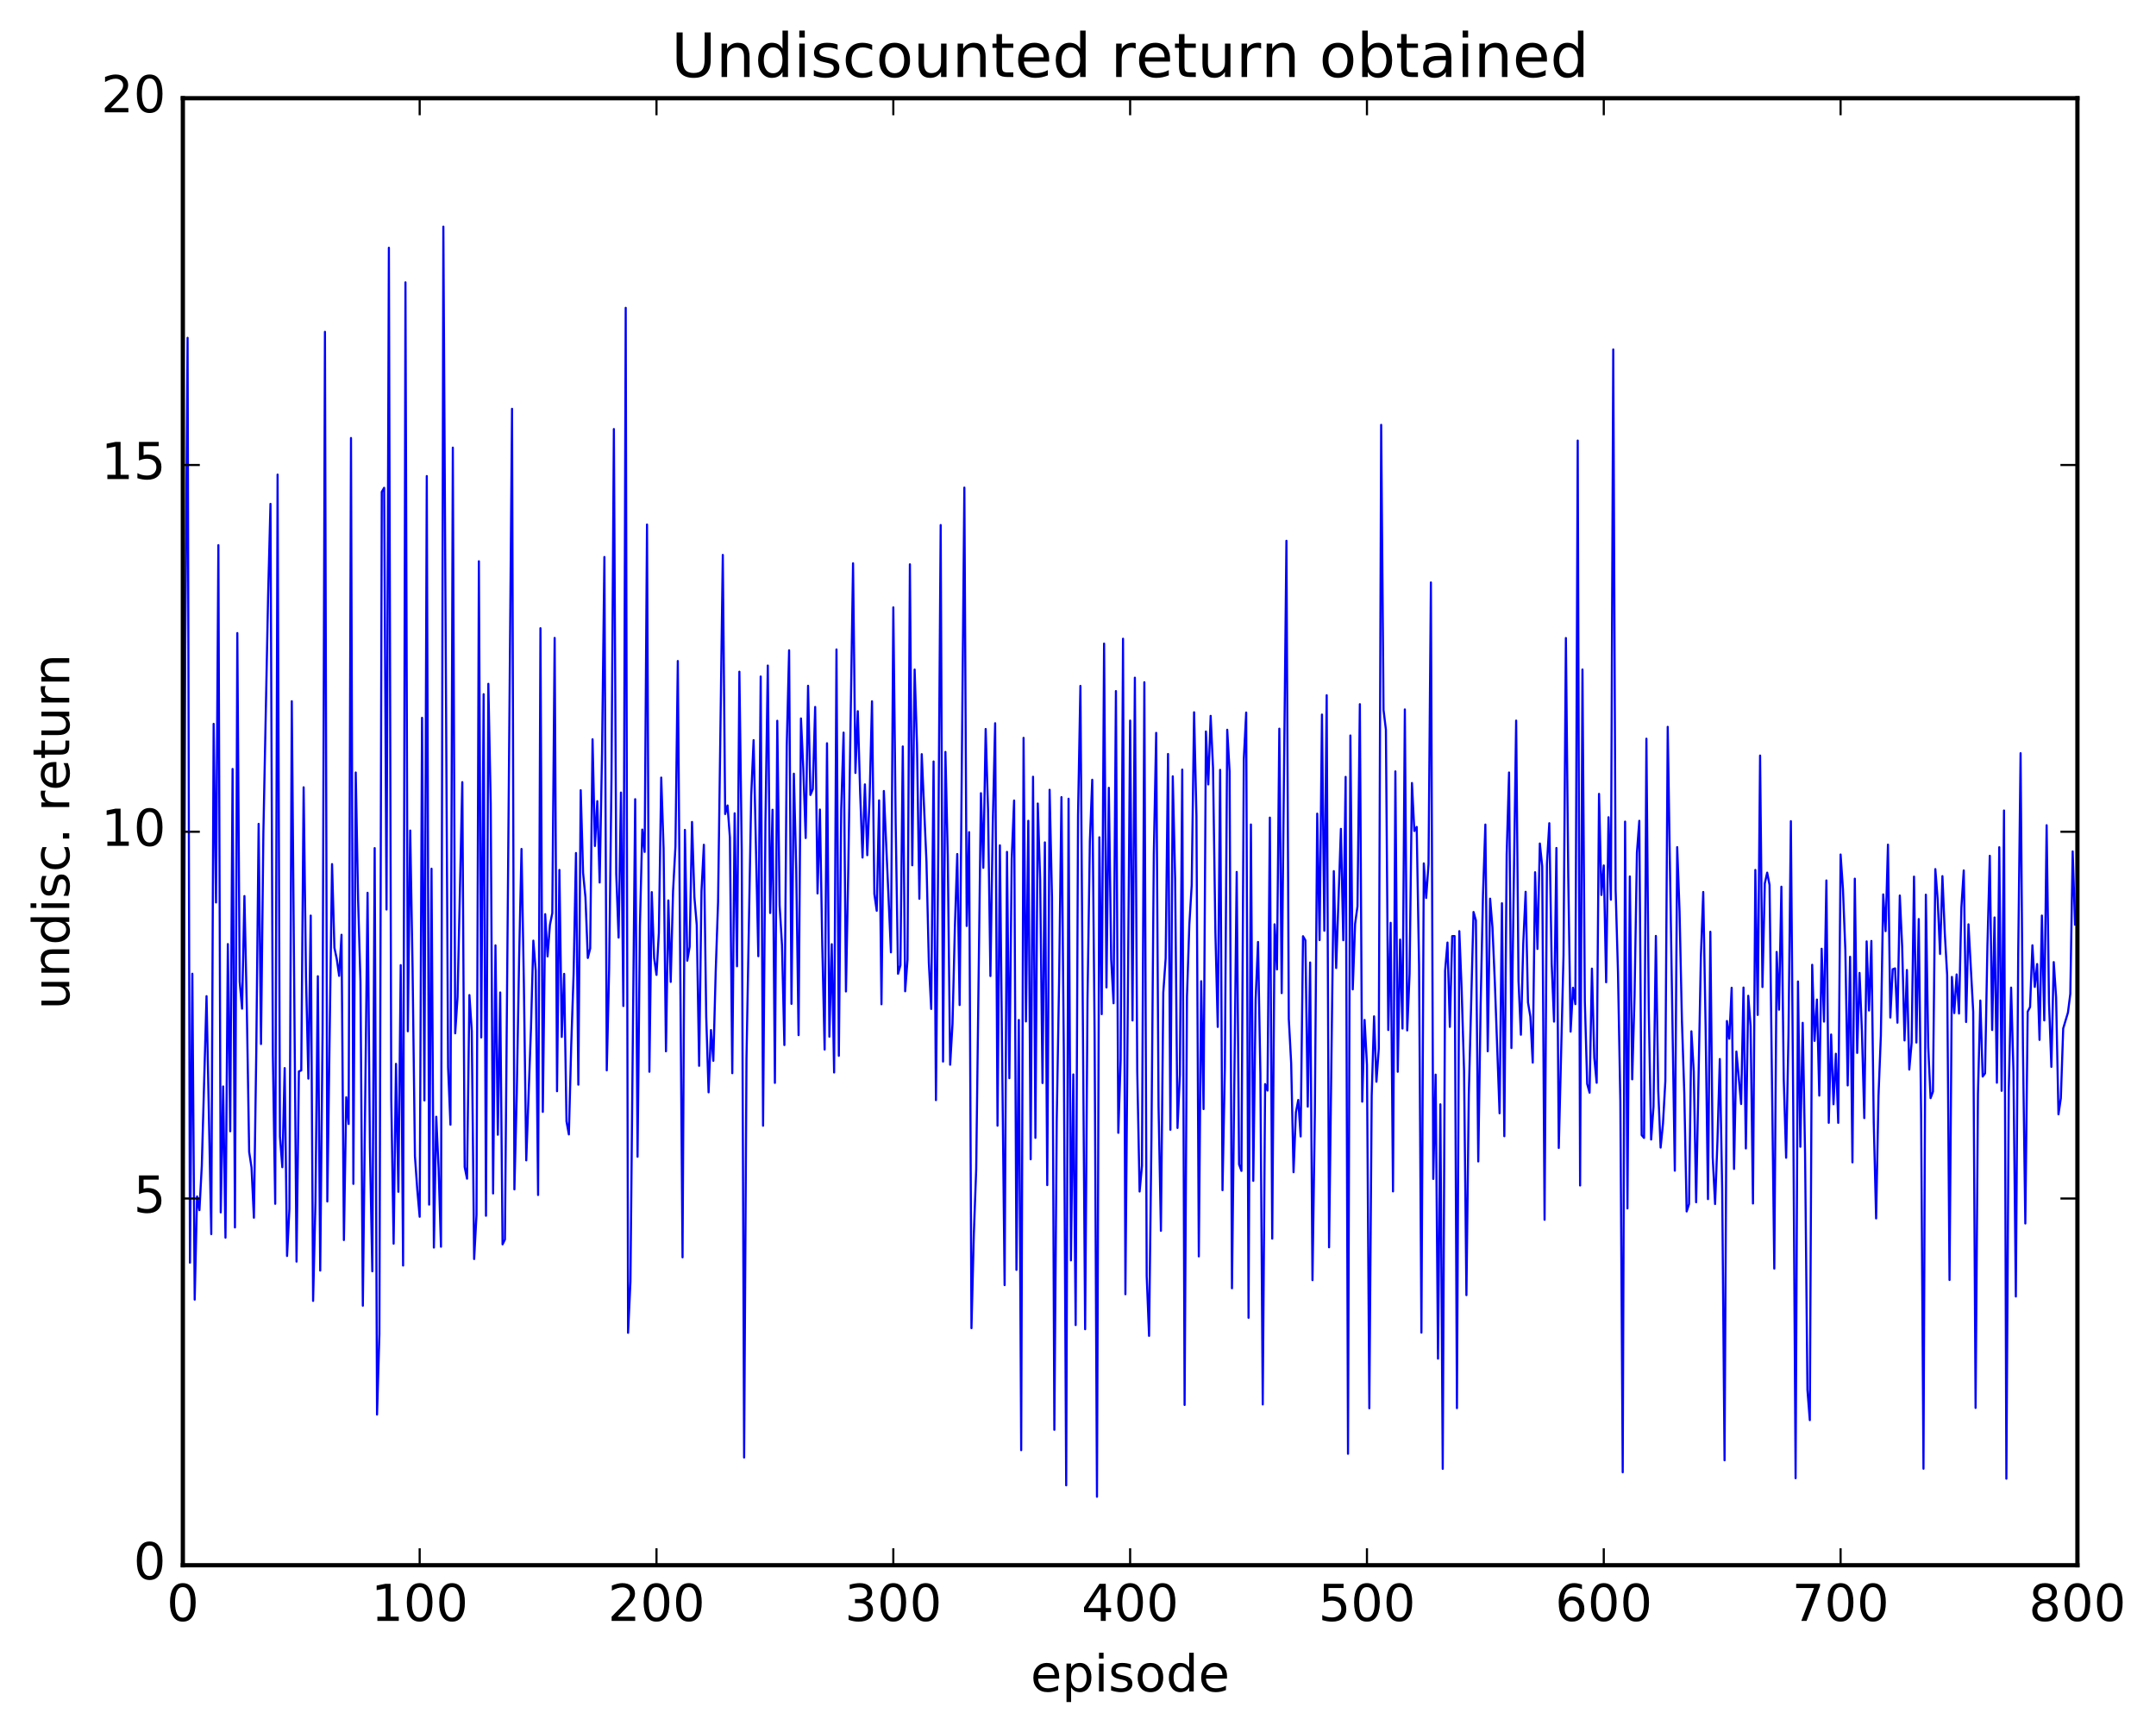 <?xml version="1.0" encoding="utf-8" standalone="no"?>
<!DOCTYPE svg PUBLIC "-//W3C//DTD SVG 1.1//EN"
  "http://www.w3.org/Graphics/SVG/1.1/DTD/svg11.dtd">
<!-- Created with matplotlib (http://matplotlib.org/) -->
<svg height="408pt" version="1.1" viewBox="0 0 508 408" width="508pt" xmlns="http://www.w3.org/2000/svg" xmlns:xlink="http://www.w3.org/1999/xlink">
 <defs>
  <style type="text/css">
*{stroke-linecap:butt;stroke-linejoin:round;stroke-miterlimit:100000;}
  </style>
 </defs>
 <g id="figure_1">
  <g id="patch_1">
   <path d="M 0 408.169 
L 508.136 408.169 
L 508.136 0 
L 0 0 
z
" style="fill:#ffffff;"/>
  </g>
  <g id="axes_1">
   <g id="patch_2">
    <path d="M 43.084 368.742 
L 489.484 368.742 
L 489.484 23.142 
L 43.084 23.142 
z
" style="fill:#ffffff;"/>
   </g>
   <g id="line2d_1">
    <path clip-path="url(#pf9d57b639c)" d="M 43.084 318.929 
L 43.642 153.139 
L 44.2 79.589 
L 44.758 297.459 
L 45.316 229.387 
L 45.874 306.161 
L 46.432 281.861 
L 46.99 285.091 
L 47.548 274.653 
L 48.664 234.681 
L 49.78 290.734 
L 50.338 170.526 
L 50.896 212.603 
L 51.454 128.431 
L 52.012 285.612 
L 52.57 255.945 
L 53.128 291.568 
L 53.686 222.409 
L 54.244 266.507 
L 54.802 181.152 
L 55.36 289.164 
L 55.918 149.139 
L 56.476 231.241 
L 57.034 237.623 
L 57.592 211.093 
L 58.15 237.194 
L 58.708 271.361 
L 59.266 275.042 
L 59.824 286.869 
L 60.382 247.878 
L 60.94 194.088 
L 61.498 245.949 
L 62.056 196.293 
L 63.172 140.338 
L 63.73 118.7 
L 64.288 248.364 
L 64.846 283.592 
L 65.404 111.803 
L 65.962 267.756 
L 66.52 274.971 
L 67.078 251.624 
L 67.636 295.88 
L 68.194 284.771 
L 68.752 165.198 
L 69.868 297.206 
L 70.426 252.404 
L 70.984 252.169 
L 71.542 185.474 
L 72.1 230.221 
L 72.658 254.105 
L 73.216 215.69 
L 73.774 306.468 
L 74.332 283.081 
L 74.89 229.984 
L 75.448 299.32 
L 76.006 243.34 
L 76.564 78.173 
L 77.122 283.048 
L 78.238 203.565 
L 78.796 223.279 
L 79.354 225.959 
L 79.912 229.901 
L 80.47 220.213 
L 81.028 292.131 
L 81.586 258.497 
L 82.144 264.783 
L 82.702 103.184 
L 83.26 278.9 
L 83.818 181.989 
L 84.376 211.993 
L 84.934 231.28 
L 85.492 307.596 
L 86.608 210.323 
L 87.166 270.514 
L 87.724 299.495 
L 88.282 199.798 
L 88.84 333.238 
L 89.398 314.246 
L 89.956 115.872 
L 90.514 114.915 
L 91.072 214.263 
L 91.63 58.369 
L 92.188 258.795 
L 92.746 292.984 
L 93.304 250.623 
L 93.862 280.757 
L 94.42 227.368 
L 94.978 298.139 
L 95.536 66.52 
L 96.094 242.946 
L 96.652 195.655 
L 97.21 228.039 
L 97.768 272.357 
L 98.326 280.34 
L 98.884 286.641 
L 99.442 169.104 
L 100 259.243 
L 100.558 112.153 
L 101.116 283.782 
L 101.674 204.648 
L 102.232 293.905 
L 102.79 263.079 
L 103.348 275.431 
L 103.906 293.705 
L 104.464 53.392 
L 105.58 251.408 
L 106.138 264.95 
L 106.696 105.451 
L 107.254 243.433 
L 107.812 234.841 
L 108.928 184.259 
L 109.486 274.924 
L 110.044 277.675 
L 110.602 234.422 
L 111.16 242.891 
L 111.718 296.597 
L 112.276 286.149 
L 112.834 132.224 
L 113.392 244.407 
L 113.95 163.54 
L 114.508 286.407 
L 115.066 161.093 
L 115.624 189.41 
L 116.182 281.152 
L 116.74 222.705 
L 117.298 267.32 
L 117.856 233.806 
L 118.414 293.146 
L 118.972 292.005 
L 120.646 96.311 
L 121.204 280.196 
L 121.762 257.65 
L 122.32 225.504 
L 122.878 199.995 
L 123.436 231.746 
L 123.994 273.353 
L 125.11 242.232 
L 125.668 221.595 
L 126.226 228.664 
L 126.784 281.518 
L 127.342 147.991 
L 127.9 261.93 
L 128.458 215.36 
L 129.016 225.313 
L 129.574 217.905 
L 130.132 215.115 
L 130.69 150.285 
L 131.248 257.07 
L 131.806 204.939 
L 132.364 244.284 
L 132.922 229.418 
L 133.48 264.179 
L 134.038 267.247 
L 134.596 246.134 
L 135.154 229.488 
L 135.712 200.954 
L 136.27 255.529 
L 136.828 186.163 
L 137.386 205.608 
L 137.944 211.398 
L 138.502 225.678 
L 139.06 223.43 
L 139.618 174.164 
L 140.176 199.294 
L 140.734 188.734 
L 141.292 207.902 
L 141.85 177.515 
L 142.408 131.219 
L 142.966 252.153 
L 143.524 228.358 
L 144.082 183.166 
L 144.64 101.075 
L 145.198 205.767 
L 145.756 220.881 
L 146.314 186.712 
L 146.872 236.991 
L 147.43 72.522 
L 147.988 313.982 
L 148.546 301.925 
L 149.662 188.272 
L 150.22 272.503 
L 150.778 218.08 
L 151.336 195.429 
L 151.894 200.693 
L 152.452 123.57 
L 153.01 252.482 
L 153.568 210.165 
L 154.126 225.686 
L 154.684 229.662 
L 155.242 219.773 
L 155.8 183.185 
L 156.358 199.938 
L 156.916 247.666 
L 157.474 212.124 
L 158.032 231.314 
L 158.59 209.896 
L 159.148 199.403 
L 159.706 155.721 
L 160.822 296.203 
L 161.38 195.506 
L 161.938 226.319 
L 162.496 223.034 
L 163.054 193.635 
L 163.612 211.298 
L 164.17 217.901 
L 164.728 251.086 
L 165.286 209.929 
L 165.844 199.014 
L 166.402 239.496 
L 166.96 257.329 
L 167.518 242.661 
L 168.076 249.903 
L 168.634 228.931 
L 169.192 212.508 
L 170.308 130.728 
L 170.866 191.768 
L 171.424 189.747 
L 171.982 197.339 
L 172.54 252.822 
L 173.098 191.6 
L 173.656 227.63 
L 174.214 158.24 
L 174.772 200.455 
L 175.33 343.36 
L 175.888 249.389 
L 177.004 187.393 
L 177.562 174.361 
L 178.678 225.263 
L 179.236 159.375 
L 179.794 265.197 
L 180.352 193.81 
L 180.91 156.792 
L 181.468 215.081 
L 182.026 190.763 
L 182.584 255.104 
L 183.142 169.801 
L 183.7 213.33 
L 184.258 222.716 
L 184.816 246.19 
L 185.374 175.766 
L 185.932 153.191 
L 186.49 236.488 
L 187.048 182.268 
L 187.606 204.583 
L 188.164 243.854 
L 188.722 169.259 
L 189.28 181.136 
L 189.838 197.421 
L 190.396 161.557 
L 190.954 187.274 
L 191.512 185.901 
L 192.07 166.545 
L 192.628 210.472 
L 193.186 190.71 
L 193.744 222.618 
L 194.302 247.248 
L 194.86 175.098 
L 195.418 244.216 
L 195.976 222.439 
L 196.534 252.658 
L 197.092 152.995 
L 197.65 248.727 
L 198.208 190.658 
L 198.766 172.588 
L 199.324 233.567 
L 199.882 204.443 
L 200.998 132.704 
L 201.556 182.09 
L 202.114 167.545 
L 202.672 186.809 
L 203.23 202.022 
L 203.788 184.79 
L 204.346 201.469 
L 204.904 187.837 
L 205.462 165.214 
L 206.02 210.607 
L 206.578 214.564 
L 207.136 188.555 
L 207.694 236.582 
L 208.252 186.345 
L 209.926 224.35 
L 210.484 143.089 
L 211.042 194.038 
L 211.6 229.399 
L 212.158 227.403 
L 212.716 175.851 
L 213.274 233.523 
L 213.832 226.087 
L 214.39 132.945 
L 214.948 203.844 
L 215.506 157.735 
L 216.064 175.397 
L 216.622 211.735 
L 217.18 177.666 
L 218.296 203.013 
L 218.854 226.681 
L 219.412 237.686 
L 219.97 179.387 
L 220.528 259.17 
L 221.086 199.275 
L 221.644 123.688 
L 222.202 250.086 
L 222.76 177.142 
L 223.318 201.768 
L 223.876 250.828 
L 224.434 241.141 
L 224.992 218.461 
L 225.55 201.194 
L 226.108 236.767 
L 227.224 114.867 
L 227.782 218.14 
L 228.34 196.04 
L 228.898 312.895 
L 229.456 290.785 
L 230.014 275.434 
L 231.13 186.862 
L 231.688 204.44 
L 232.246 171.738 
L 232.804 190.749 
L 233.362 229.93 
L 233.92 193.974 
L 234.478 170.381 
L 235.036 265.188 
L 235.594 199.147 
L 236.71 302.747 
L 237.268 200.688 
L 237.826 253.998 
L 238.384 202.29 
L 238.942 188.588 
L 239.5 299.156 
L 240.058 240.288 
L 240.616 341.63 
L 241.174 173.828 
L 241.732 240.634 
L 242.29 193.363 
L 242.848 273.104 
L 243.406 182.985 
L 243.964 268.052 
L 244.522 189.294 
L 245.08 207.232 
L 245.638 255.14 
L 246.196 198.451 
L 246.754 279.185 
L 247.312 186.06 
L 247.87 211.391 
L 248.428 336.828 
L 248.986 264.18 
L 249.544 231.173 
L 250.102 187.789 
L 250.66 247.907 
L 251.218 349.916 
L 251.776 188.161 
L 252.334 296.916 
L 252.892 253.117 
L 253.45 312.159 
L 254.008 192.052 
L 254.566 161.585 
L 255.682 313.138 
L 256.24 235.367 
L 256.798 198.133 
L 257.356 183.695 
L 257.914 243.654 
L 258.472 352.607 
L 259.03 197.251 
L 259.588 238.914 
L 260.146 151.615 
L 260.704 232.623 
L 261.262 185.589 
L 261.82 226.003 
L 262.378 236.349 
L 262.936 162.804 
L 263.494 266.87 
L 264.052 249.598 
L 264.61 150.472 
L 265.168 304.895 
L 266.284 169.754 
L 266.842 240.397 
L 267.4 159.652 
L 267.958 252.267 
L 268.516 280.7 
L 269.074 274.622 
L 269.632 160.723 
L 270.19 300.629 
L 270.748 314.702 
L 271.306 268.079 
L 271.864 201.193 
L 272.422 172.652 
L 272.98 260.54 
L 273.538 289.953 
L 274.096 233.844 
L 274.654 225.785 
L 275.212 177.623 
L 275.77 266.145 
L 276.328 182.891 
L 276.886 206.987 
L 277.444 265.727 
L 278.002 253.243 
L 278.56 181.301 
L 279.118 330.972 
L 279.676 234.808 
L 280.234 217.812 
L 280.792 208.505 
L 281.35 167.801 
L 281.908 192.296 
L 282.466 295.977 
L 283.024 231.155 
L 283.582 261.28 
L 284.14 172.329 
L 284.698 184.788 
L 285.256 168.643 
L 285.814 180.874 
L 286.372 219.667 
L 286.93 241.92 
L 287.488 181.366 
L 288.046 280.384 
L 288.604 251.496 
L 289.162 171.917 
L 289.72 181.767 
L 290.278 303.488 
L 291.394 205.416 
L 291.952 274.308 
L 292.51 275.84 
L 293.068 178.866 
L 293.626 167.865 
L 294.184 310.443 
L 294.742 194.235 
L 295.3 278.187 
L 295.858 235.375 
L 296.416 221.907 
L 296.974 253.011 
L 297.532 330.856 
L 298.09 255.395 
L 298.648 256.917 
L 299.206 192.614 
L 299.764 291.796 
L 300.322 217.75 
L 300.88 228.382 
L 301.438 171.66 
L 301.996 233.955 
L 303.112 127.4 
L 303.67 240.007 
L 304.228 250.478 
L 304.786 276.155 
L 305.344 262.033 
L 305.902 259.121 
L 306.46 267.722 
L 307.018 220.555 
L 307.576 221.514 
L 308.134 260.699 
L 308.692 226.743 
L 309.25 301.573 
L 309.808 262.353 
L 310.366 191.679 
L 310.924 221.468 
L 311.482 168.339 
L 312.04 219.261 
L 312.598 163.782 
L 313.156 293.84 
L 314.272 205.223 
L 314.83 228.041 
L 315.946 195.264 
L 316.504 221.497 
L 317.062 183.018 
L 317.62 342.48 
L 318.178 173.268 
L 318.736 233.077 
L 319.294 217.615 
L 319.852 213.525 
L 320.41 165.894 
L 320.968 259.531 
L 321.526 240.28 
L 322.084 250.862 
L 322.642 331.753 
L 323.2 258.148 
L 323.758 239.432 
L 324.316 254.831 
L 324.874 246.966 
L 325.432 100.085 
L 325.99 167.254 
L 326.548 171.883 
L 327.106 242.645 
L 327.664 217.399 
L 328.222 280.673 
L 328.78 181.725 
L 329.338 252.489 
L 329.896 221.347 
L 330.454 242.303 
L 331.012 167.127 
L 331.57 242.747 
L 332.128 229.381 
L 332.686 184.463 
L 333.244 195.766 
L 333.802 194.803 
L 334.36 227.306 
L 334.918 313.939 
L 335.476 203.402 
L 336.034 211.542 
L 336.592 203.563 
L 337.15 137.217 
L 337.708 277.727 
L 338.266 253.162 
L 338.824 320.072 
L 339.382 260.161 
L 339.94 346.027 
L 340.498 228.699 
L 341.056 222.046 
L 341.614 241.912 
L 342.172 220.529 
L 342.73 220.522 
L 343.288 331.725 
L 343.846 219.362 
L 344.404 233.339 
L 344.962 252.241 
L 345.52 305.105 
L 346.078 257.965 
L 347.194 214.848 
L 347.752 216.82 
L 348.31 273.615 
L 348.868 236.796 
L 349.426 210.7 
L 349.984 194.252 
L 350.542 247.653 
L 351.1 211.707 
L 351.658 218.523 
L 352.216 231.414 
L 353.332 262.265 
L 353.89 212.791 
L 354.448 267.668 
L 355.006 201.252 
L 355.564 181.984 
L 356.122 246.894 
L 357.238 169.76 
L 357.796 231.088 
L 358.354 243.763 
L 358.912 222.327 
L 359.47 210.087 
L 360.028 236.153 
L 360.586 239.505 
L 361.144 250.319 
L 361.702 205.486 
L 362.26 223.551 
L 362.818 198.716 
L 363.376 204.062 
L 363.934 287.353 
L 364.492 203.573 
L 365.05 193.931 
L 365.608 226.987 
L 366.166 240.673 
L 366.724 199.768 
L 367.282 270.432 
L 368.398 225.137 
L 368.956 150.311 
L 369.514 206.197 
L 370.072 243.03 
L 370.63 232.696 
L 371.188 236.555 
L 371.746 103.786 
L 372.304 279.279 
L 372.862 157.727 
L 373.42 235.864 
L 373.978 255.352 
L 374.536 257.407 
L 375.094 228.19 
L 375.652 249.187 
L 376.21 255.08 
L 376.768 187.023 
L 377.326 210.837 
L 377.884 203.885 
L 378.442 231.4 
L 379 192.527 
L 379.558 211.951 
L 380.116 82.332 
L 380.674 209.584 
L 381.232 229.051 
L 381.79 259.554 
L 382.348 346.843 
L 382.906 193.554 
L 383.464 284.684 
L 384.022 206.477 
L 384.58 254.266 
L 385.138 234.569 
L 385.696 200.919 
L 386.254 193.369 
L 386.812 267.406 
L 387.37 268.074 
L 387.928 174.023 
L 388.486 237.859 
L 389.044 268.454 
L 389.602 260.706 
L 390.16 220.489 
L 390.718 256.959 
L 391.276 270.35 
L 391.834 264.72 
L 392.392 254.684 
L 392.95 171.229 
L 394.624 275.79 
L 395.182 199.569 
L 395.74 214.723 
L 396.298 240.449 
L 396.856 257.598 
L 397.414 285.396 
L 397.972 283.656 
L 398.53 242.956 
L 399.088 252.419 
L 399.646 283.223 
L 400.762 225.461 
L 401.32 210.134 
L 401.878 241.893 
L 402.436 282.489 
L 402.994 219.506 
L 403.552 272.617 
L 404.11 283.643 
L 404.668 268.852 
L 405.226 249.486 
L 405.784 280.072 
L 406.342 344.013 
L 406.9 240.528 
L 407.458 244.699 
L 408.016 232.701 
L 408.574 275.376 
L 409.132 247.718 
L 410.248 260.081 
L 410.806 232.646 
L 411.364 270.549 
L 411.922 234.585 
L 412.48 241.739 
L 413.038 283.521 
L 413.596 204.945 
L 414.154 239.096 
L 414.712 177.992 
L 415.27 232.526 
L 415.828 208.096 
L 416.386 205.575 
L 416.944 208.481 
L 418.06 298.853 
L 418.618 224.263 
L 419.176 237.865 
L 419.734 208.889 
L 420.292 254.302 
L 420.85 272.742 
L 421.408 243.711 
L 421.966 193.456 
L 422.524 261.035 
L 423.082 348.234 
L 423.64 231.218 
L 424.198 270.152 
L 424.756 240.963 
L 425.314 271.83 
L 425.872 327.449 
L 426.43 334.555 
L 426.988 227.288 
L 427.546 245.208 
L 428.104 235.469 
L 428.662 258.106 
L 429.22 223.507 
L 429.778 240.674 
L 430.336 207.417 
L 430.894 264.514 
L 431.452 243.71 
L 432.01 260.145 
L 432.568 248.247 
L 433.126 264.518 
L 433.684 201.304 
L 434.242 209.495 
L 434.8 223.739 
L 435.358 255.704 
L 435.916 225.403 
L 436.474 273.826 
L 437.032 206.999 
L 437.59 248.044 
L 438.148 229.2 
L 438.706 242.94 
L 439.264 263.393 
L 439.822 221.772 
L 440.38 238.051 
L 440.938 221.669 
L 441.496 264.465 
L 442.054 287.032 
L 442.612 258.224 
L 443.17 244.018 
L 443.728 210.713 
L 444.286 219.354 
L 444.844 198.988 
L 445.402 239.713 
L 445.96 228.34 
L 446.518 228.134 
L 447.076 240.926 
L 447.634 210.969 
L 448.192 223.06 
L 448.75 245.103 
L 449.308 228.519 
L 449.866 251.97 
L 450.424 245.651 
L 450.982 206.515 
L 451.54 245.602 
L 452.098 216.511 
L 452.656 262.435 
L 453.214 345.998 
L 453.772 210.776 
L 454.33 246.626 
L 454.888 258.696 
L 455.446 257.166 
L 456.004 204.743 
L 456.562 211.977 
L 457.12 224.729 
L 457.678 206.402 
L 458.236 219.854 
L 458.794 229.724 
L 459.352 301.533 
L 459.91 230.147 
L 460.468 238.665 
L 461.026 229.558 
L 461.584 238.769 
L 462.142 213.814 
L 462.7 205.061 
L 463.258 240.756 
L 463.816 217.753 
L 464.932 238.391 
L 465.49 331.67 
L 466.048 257.719 
L 466.606 235.706 
L 467.164 253.611 
L 467.722 252.858 
L 468.28 222.848 
L 468.838 201.614 
L 469.396 242.65 
L 469.954 216.135 
L 470.512 255.068 
L 471.07 199.592 
L 471.628 256.974 
L 472.186 190.94 
L 472.744 348.351 
L 473.302 257.097 
L 473.86 232.656 
L 474.418 252.567 
L 474.976 305.43 
L 475.534 224.832 
L 476.092 177.44 
L 476.65 246.886 
L 477.208 288.229 
L 477.766 238.328 
L 478.324 237.248 
L 478.882 222.693 
L 479.44 232.499 
L 479.998 227.115 
L 480.556 244.973 
L 481.114 215.691 
L 481.672 240.386 
L 482.23 194.41 
L 482.788 236.082 
L 483.346 251.333 
L 483.904 226.652 
L 484.462 234.912 
L 485.02 262.508 
L 485.578 258.713 
L 486.136 242.286 
L 487.252 238.542 
L 487.81 234.116 
L 488.368 200.581 
L 488.926 217.808 
L 488.926 217.808 
" style="fill:none;stroke:#0000ff;stroke-linecap:square;stroke-width:0.5;"/>
   </g>
   <g id="patch_3">
    <path d="M 43.084 368.742 
L 43.084 23.142 
" style="fill:none;stroke:#000000;stroke-linecap:square;stroke-linejoin:miter;"/>
   </g>
   <g id="patch_4">
    <path d="M 43.084 368.742 
L 489.484 368.742 
" style="fill:none;stroke:#000000;stroke-linecap:square;stroke-linejoin:miter;"/>
   </g>
   <g id="patch_5">
    <path d="M 489.484 368.742 
L 489.484 23.142 
" style="fill:none;stroke:#000000;stroke-linecap:square;stroke-linejoin:miter;"/>
   </g>
   <g id="patch_6">
    <path d="M 43.084 23.142 
L 489.484 23.142 
" style="fill:none;stroke:#000000;stroke-linecap:square;stroke-linejoin:miter;"/>
   </g>
   <g id="matplotlib.axis_1">
    <g id="xtick_1">
     <g id="line2d_2">
      <defs>
       <path d="M 0 0 
L 0 -4 
" id="m4a37354cc7" style="stroke:#000000;stroke-width:0.5;"/>
      </defs>
      <g>
       <use style="stroke:#000000;stroke-width:0.5;" x="43.084" xlink:href="#m4a37354cc7" y="368.742"/>
      </g>
     </g>
     <g id="line2d_3">
      <defs>
       <path d="M 0 0 
L 0 4 
" id="mf13aeed547" style="stroke:#000000;stroke-width:0.5;"/>
      </defs>
      <g>
       <use style="stroke:#000000;stroke-width:0.5;" x="43.084" xlink:href="#mf13aeed547" y="23.142"/>
      </g>
     </g>
     <g id="text_1">
      <!-- 0 -->
      <defs>
       <path d="M 31.781 66.406 
Q 24.172 66.406 20.328 58.906 
Q 16.5 51.422 16.5 36.375 
Q 16.5 21.391 20.328 13.891 
Q 24.172 6.391 31.781 6.391 
Q 39.453 6.391 43.281 13.891 
Q 47.125 21.391 47.125 36.375 
Q 47.125 51.422 43.281 58.906 
Q 39.453 66.406 31.781 66.406 
M 31.781 74.219 
Q 44.047 74.219 50.516 64.516 
Q 56.984 54.828 56.984 36.375 
Q 56.984 17.969 50.516 8.266 
Q 44.047 -1.422 31.781 -1.422 
Q 19.531 -1.422 13.062 8.266 
Q 6.594 17.969 6.594 36.375 
Q 6.594 54.828 13.062 64.516 
Q 19.531 74.219 31.781 74.219 
" id="BitstreamVeraSans-Roman-30"/>
      </defs>
      <g transform="translate(39.266 381.86)scale(0.12 -0.12)">
       <use xlink:href="#BitstreamVeraSans-Roman-30"/>
      </g>
     </g>
    </g>
    <g id="xtick_2">
     <g id="line2d_4">
      <g>
       <use style="stroke:#000000;stroke-width:0.5;" x="98.884" xlink:href="#m4a37354cc7" y="368.742"/>
      </g>
     </g>
     <g id="line2d_5">
      <g>
       <use style="stroke:#000000;stroke-width:0.5;" x="98.884" xlink:href="#mf13aeed547" y="23.142"/>
      </g>
     </g>
     <g id="text_2">
      <!-- 100 -->
      <defs>
       <path d="M 12.406 8.297 
L 28.516 8.297 
L 28.516 63.922 
L 10.984 60.406 
L 10.984 69.391 
L 28.422 72.906 
L 38.281 72.906 
L 38.281 8.297 
L 54.391 8.297 
L 54.391 0 
L 12.406 0 
z
" id="BitstreamVeraSans-Roman-31"/>
      </defs>
      <g transform="translate(87.431 381.86)scale(0.12 -0.12)">
       <use xlink:href="#BitstreamVeraSans-Roman-31"/>
       <use x="63.623" xlink:href="#BitstreamVeraSans-Roman-30"/>
       <use x="127.246" xlink:href="#BitstreamVeraSans-Roman-30"/>
      </g>
     </g>
    </g>
    <g id="xtick_3">
     <g id="line2d_6">
      <g>
       <use style="stroke:#000000;stroke-width:0.5;" x="154.684" xlink:href="#m4a37354cc7" y="368.742"/>
      </g>
     </g>
     <g id="line2d_7">
      <g>
       <use style="stroke:#000000;stroke-width:0.5;" x="154.684" xlink:href="#mf13aeed547" y="23.142"/>
      </g>
     </g>
     <g id="text_3">
      <!-- 200 -->
      <defs>
       <path d="M 19.188 8.297 
L 53.609 8.297 
L 53.609 0 
L 7.328 0 
L 7.328 8.297 
Q 12.938 14.109 22.625 23.891 
Q 32.328 33.688 34.812 36.531 
Q 39.547 41.844 41.422 45.531 
Q 43.312 49.219 43.312 52.781 
Q 43.312 58.594 39.234 62.25 
Q 35.156 65.922 28.609 65.922 
Q 23.969 65.922 18.812 64.312 
Q 13.672 62.703 7.812 59.422 
L 7.812 69.391 
Q 13.766 71.781 18.938 73 
Q 24.125 74.219 28.422 74.219 
Q 39.75 74.219 46.484 68.547 
Q 53.219 62.891 53.219 53.422 
Q 53.219 48.922 51.531 44.891 
Q 49.859 40.875 45.406 35.406 
Q 44.188 33.984 37.641 27.219 
Q 31.109 20.453 19.188 8.297 
" id="BitstreamVeraSans-Roman-32"/>
      </defs>
      <g transform="translate(143.231 381.86)scale(0.12 -0.12)">
       <use xlink:href="#BitstreamVeraSans-Roman-32"/>
       <use x="63.623" xlink:href="#BitstreamVeraSans-Roman-30"/>
       <use x="127.246" xlink:href="#BitstreamVeraSans-Roman-30"/>
      </g>
     </g>
    </g>
    <g id="xtick_4">
     <g id="line2d_8">
      <g>
       <use style="stroke:#000000;stroke-width:0.5;" x="210.484" xlink:href="#m4a37354cc7" y="368.742"/>
      </g>
     </g>
     <g id="line2d_9">
      <g>
       <use style="stroke:#000000;stroke-width:0.5;" x="210.484" xlink:href="#mf13aeed547" y="23.142"/>
      </g>
     </g>
     <g id="text_4">
      <!-- 300 -->
      <defs>
       <path d="M 40.578 39.312 
Q 47.656 37.797 51.625 33 
Q 55.609 28.219 55.609 21.188 
Q 55.609 10.406 48.188 4.484 
Q 40.766 -1.422 27.094 -1.422 
Q 22.516 -1.422 17.656 -0.516 
Q 12.797 0.391 7.625 2.203 
L 7.625 11.719 
Q 11.719 9.328 16.594 8.109 
Q 21.484 6.891 26.812 6.891 
Q 36.078 6.891 40.938 10.547 
Q 45.797 14.203 45.797 21.188 
Q 45.797 27.641 41.281 31.266 
Q 36.766 34.906 28.719 34.906 
L 20.219 34.906 
L 20.219 43.016 
L 29.109 43.016 
Q 36.375 43.016 40.234 45.922 
Q 44.094 48.828 44.094 54.297 
Q 44.094 59.906 40.109 62.906 
Q 36.141 65.922 28.719 65.922 
Q 24.656 65.922 20.016 65.031 
Q 15.375 64.156 9.812 62.312 
L 9.812 71.094 
Q 15.438 72.656 20.344 73.438 
Q 25.25 74.219 29.594 74.219 
Q 40.828 74.219 47.359 69.109 
Q 53.906 64.016 53.906 55.328 
Q 53.906 49.266 50.438 45.094 
Q 46.969 40.922 40.578 39.312 
" id="BitstreamVeraSans-Roman-33"/>
      </defs>
      <g transform="translate(199.031 381.86)scale(0.12 -0.12)">
       <use xlink:href="#BitstreamVeraSans-Roman-33"/>
       <use x="63.623" xlink:href="#BitstreamVeraSans-Roman-30"/>
       <use x="127.246" xlink:href="#BitstreamVeraSans-Roman-30"/>
      </g>
     </g>
    </g>
    <g id="xtick_5">
     <g id="line2d_10">
      <g>
       <use style="stroke:#000000;stroke-width:0.5;" x="266.284" xlink:href="#m4a37354cc7" y="368.742"/>
      </g>
     </g>
     <g id="line2d_11">
      <g>
       <use style="stroke:#000000;stroke-width:0.5;" x="266.284" xlink:href="#mf13aeed547" y="23.142"/>
      </g>
     </g>
     <g id="text_5">
      <!-- 400 -->
      <defs>
       <path d="M 37.797 64.312 
L 12.891 25.391 
L 37.797 25.391 
z
M 35.203 72.906 
L 47.609 72.906 
L 47.609 25.391 
L 58.016 25.391 
L 58.016 17.188 
L 47.609 17.188 
L 47.609 0 
L 37.797 0 
L 37.797 17.188 
L 4.891 17.188 
L 4.891 26.703 
z
" id="BitstreamVeraSans-Roman-34"/>
      </defs>
      <g transform="translate(254.831 381.86)scale(0.12 -0.12)">
       <use xlink:href="#BitstreamVeraSans-Roman-34"/>
       <use x="63.623" xlink:href="#BitstreamVeraSans-Roman-30"/>
       <use x="127.246" xlink:href="#BitstreamVeraSans-Roman-30"/>
      </g>
     </g>
    </g>
    <g id="xtick_6">
     <g id="line2d_12">
      <g>
       <use style="stroke:#000000;stroke-width:0.5;" x="322.084" xlink:href="#m4a37354cc7" y="368.742"/>
      </g>
     </g>
     <g id="line2d_13">
      <g>
       <use style="stroke:#000000;stroke-width:0.5;" x="322.084" xlink:href="#mf13aeed547" y="23.142"/>
      </g>
     </g>
     <g id="text_6">
      <!-- 500 -->
      <defs>
       <path d="M 10.797 72.906 
L 49.516 72.906 
L 49.516 64.594 
L 19.828 64.594 
L 19.828 46.734 
Q 21.969 47.469 24.109 47.828 
Q 26.266 48.188 28.422 48.188 
Q 40.625 48.188 47.75 41.5 
Q 54.891 34.812 54.891 23.391 
Q 54.891 11.625 47.562 5.094 
Q 40.234 -1.422 26.906 -1.422 
Q 22.312 -1.422 17.547 -0.641 
Q 12.797 0.141 7.719 1.703 
L 7.719 11.625 
Q 12.109 9.234 16.797 8.062 
Q 21.484 6.891 26.703 6.891 
Q 35.156 6.891 40.078 11.328 
Q 45.016 15.766 45.016 23.391 
Q 45.016 31 40.078 35.438 
Q 35.156 39.891 26.703 39.891 
Q 22.75 39.891 18.812 39.016 
Q 14.891 38.141 10.797 36.281 
z
" id="BitstreamVeraSans-Roman-35"/>
      </defs>
      <g transform="translate(310.631 381.86)scale(0.12 -0.12)">
       <use xlink:href="#BitstreamVeraSans-Roman-35"/>
       <use x="63.623" xlink:href="#BitstreamVeraSans-Roman-30"/>
       <use x="127.246" xlink:href="#BitstreamVeraSans-Roman-30"/>
      </g>
     </g>
    </g>
    <g id="xtick_7">
     <g id="line2d_14">
      <g>
       <use style="stroke:#000000;stroke-width:0.5;" x="377.884" xlink:href="#m4a37354cc7" y="368.742"/>
      </g>
     </g>
     <g id="line2d_15">
      <g>
       <use style="stroke:#000000;stroke-width:0.5;" x="377.884" xlink:href="#mf13aeed547" y="23.142"/>
      </g>
     </g>
     <g id="text_7">
      <!-- 600 -->
      <defs>
       <path d="M 33.016 40.375 
Q 26.375 40.375 22.484 35.828 
Q 18.609 31.297 18.609 23.391 
Q 18.609 15.531 22.484 10.953 
Q 26.375 6.391 33.016 6.391 
Q 39.656 6.391 43.531 10.953 
Q 47.406 15.531 47.406 23.391 
Q 47.406 31.297 43.531 35.828 
Q 39.656 40.375 33.016 40.375 
M 52.594 71.297 
L 52.594 62.312 
Q 48.875 64.062 45.094 64.984 
Q 41.312 65.922 37.594 65.922 
Q 27.828 65.922 22.672 59.328 
Q 17.531 52.734 16.797 39.406 
Q 19.672 43.656 24.016 45.922 
Q 28.375 48.188 33.594 48.188 
Q 44.578 48.188 50.953 41.516 
Q 57.328 34.859 57.328 23.391 
Q 57.328 12.156 50.688 5.359 
Q 44.047 -1.422 33.016 -1.422 
Q 20.359 -1.422 13.672 8.266 
Q 6.984 17.969 6.984 36.375 
Q 6.984 53.656 15.188 63.938 
Q 23.391 74.219 37.203 74.219 
Q 40.922 74.219 44.703 73.484 
Q 48.484 72.75 52.594 71.297 
" id="BitstreamVeraSans-Roman-36"/>
      </defs>
      <g transform="translate(366.431 381.86)scale(0.12 -0.12)">
       <use xlink:href="#BitstreamVeraSans-Roman-36"/>
       <use x="63.623" xlink:href="#BitstreamVeraSans-Roman-30"/>
       <use x="127.246" xlink:href="#BitstreamVeraSans-Roman-30"/>
      </g>
     </g>
    </g>
    <g id="xtick_8">
     <g id="line2d_16">
      <g>
       <use style="stroke:#000000;stroke-width:0.5;" x="433.684" xlink:href="#m4a37354cc7" y="368.742"/>
      </g>
     </g>
     <g id="line2d_17">
      <g>
       <use style="stroke:#000000;stroke-width:0.5;" x="433.684" xlink:href="#mf13aeed547" y="23.142"/>
      </g>
     </g>
     <g id="text_8">
      <!-- 700 -->
      <defs>
       <path d="M 8.203 72.906 
L 55.078 72.906 
L 55.078 68.703 
L 28.609 0 
L 18.312 0 
L 43.219 64.594 
L 8.203 64.594 
z
" id="BitstreamVeraSans-Roman-37"/>
      </defs>
      <g transform="translate(422.231 381.86)scale(0.12 -0.12)">
       <use xlink:href="#BitstreamVeraSans-Roman-37"/>
       <use x="63.623" xlink:href="#BitstreamVeraSans-Roman-30"/>
       <use x="127.246" xlink:href="#BitstreamVeraSans-Roman-30"/>
      </g>
     </g>
    </g>
    <g id="xtick_9">
     <g id="line2d_18">
      <g>
       <use style="stroke:#000000;stroke-width:0.5;" x="489.484" xlink:href="#m4a37354cc7" y="368.742"/>
      </g>
     </g>
     <g id="line2d_19">
      <g>
       <use style="stroke:#000000;stroke-width:0.5;" x="489.484" xlink:href="#mf13aeed547" y="23.142"/>
      </g>
     </g>
     <g id="text_9">
      <!-- 800 -->
      <defs>
       <path d="M 31.781 34.625 
Q 24.75 34.625 20.719 30.859 
Q 16.703 27.094 16.703 20.516 
Q 16.703 13.922 20.719 10.156 
Q 24.75 6.391 31.781 6.391 
Q 38.812 6.391 42.859 10.172 
Q 46.922 13.969 46.922 20.516 
Q 46.922 27.094 42.891 30.859 
Q 38.875 34.625 31.781 34.625 
M 21.922 38.812 
Q 15.578 40.375 12.031 44.719 
Q 8.5 49.078 8.5 55.328 
Q 8.5 64.062 14.719 69.141 
Q 20.953 74.219 31.781 74.219 
Q 42.672 74.219 48.875 69.141 
Q 55.078 64.062 55.078 55.328 
Q 55.078 49.078 51.531 44.719 
Q 48 40.375 41.703 38.812 
Q 48.828 37.156 52.797 32.312 
Q 56.781 27.484 56.781 20.516 
Q 56.781 9.906 50.312 4.234 
Q 43.844 -1.422 31.781 -1.422 
Q 19.734 -1.422 13.25 4.234 
Q 6.781 9.906 6.781 20.516 
Q 6.781 27.484 10.781 32.312 
Q 14.797 37.156 21.922 38.812 
M 18.312 54.391 
Q 18.312 48.734 21.844 45.562 
Q 25.391 42.391 31.781 42.391 
Q 38.141 42.391 41.719 45.562 
Q 45.312 48.734 45.312 54.391 
Q 45.312 60.062 41.719 63.234 
Q 38.141 66.406 31.781 66.406 
Q 25.391 66.406 21.844 63.234 
Q 18.312 60.062 18.312 54.391 
" id="BitstreamVeraSans-Roman-38"/>
      </defs>
      <g transform="translate(478.031 381.86)scale(0.12 -0.12)">
       <use xlink:href="#BitstreamVeraSans-Roman-38"/>
       <use x="63.623" xlink:href="#BitstreamVeraSans-Roman-30"/>
       <use x="127.246" xlink:href="#BitstreamVeraSans-Roman-30"/>
      </g>
     </g>
    </g>
    <g id="text_10">
     <!-- episode -->
     <defs>
      <path d="M 56.203 29.594 
L 56.203 25.203 
L 14.891 25.203 
Q 15.484 15.922 20.484 11.062 
Q 25.484 6.203 34.422 6.203 
Q 39.594 6.203 44.453 7.469 
Q 49.312 8.734 54.109 11.281 
L 54.109 2.781 
Q 49.266 0.734 44.188 -0.344 
Q 39.109 -1.422 33.891 -1.422 
Q 20.797 -1.422 13.156 6.188 
Q 5.516 13.812 5.516 26.812 
Q 5.516 40.234 12.766 48.109 
Q 20.016 56 32.328 56 
Q 43.359 56 49.781 48.891 
Q 56.203 41.797 56.203 29.594 
M 47.219 32.234 
Q 47.125 39.594 43.094 43.984 
Q 39.062 48.391 32.422 48.391 
Q 24.906 48.391 20.391 44.141 
Q 15.875 39.891 15.188 32.172 
z
" id="BitstreamVeraSans-Roman-65"/>
      <path d="M 18.109 8.203 
L 18.109 -20.797 
L 9.078 -20.797 
L 9.078 54.688 
L 18.109 54.688 
L 18.109 46.391 
Q 20.953 51.266 25.266 53.625 
Q 29.594 56 35.594 56 
Q 45.562 56 51.781 48.094 
Q 58.016 40.188 58.016 27.297 
Q 58.016 14.406 51.781 6.484 
Q 45.562 -1.422 35.594 -1.422 
Q 29.594 -1.422 25.266 0.953 
Q 20.953 3.328 18.109 8.203 
M 48.688 27.297 
Q 48.688 37.203 44.609 42.844 
Q 40.531 48.484 33.406 48.484 
Q 26.266 48.484 22.188 42.844 
Q 18.109 37.203 18.109 27.297 
Q 18.109 17.391 22.188 11.75 
Q 26.266 6.109 33.406 6.109 
Q 40.531 6.109 44.609 11.75 
Q 48.688 17.391 48.688 27.297 
" id="BitstreamVeraSans-Roman-70"/>
      <path d="M 9.422 54.688 
L 18.406 54.688 
L 18.406 0 
L 9.422 0 
z
M 9.422 75.984 
L 18.406 75.984 
L 18.406 64.594 
L 9.422 64.594 
z
" id="BitstreamVeraSans-Roman-69"/>
      <path d="M 44.281 53.078 
L 44.281 44.578 
Q 40.484 46.531 36.375 47.5 
Q 32.281 48.484 27.875 48.484 
Q 21.188 48.484 17.844 46.438 
Q 14.5 44.391 14.5 40.281 
Q 14.5 37.156 16.891 35.375 
Q 19.281 33.594 26.516 31.984 
L 29.594 31.297 
Q 39.156 29.25 43.188 25.516 
Q 47.219 21.781 47.219 15.094 
Q 47.219 7.469 41.188 3.016 
Q 35.156 -1.422 24.609 -1.422 
Q 20.219 -1.422 15.453 -0.562 
Q 10.688 0.297 5.422 2 
L 5.422 11.281 
Q 10.406 8.688 15.234 7.391 
Q 20.062 6.109 24.812 6.109 
Q 31.156 6.109 34.562 8.281 
Q 37.984 10.453 37.984 14.406 
Q 37.984 18.062 35.516 20.016 
Q 33.062 21.969 24.703 23.781 
L 21.578 24.516 
Q 13.234 26.266 9.516 29.906 
Q 5.812 33.547 5.812 39.891 
Q 5.812 47.609 11.281 51.797 
Q 16.75 56 26.812 56 
Q 31.781 56 36.172 55.266 
Q 40.578 54.547 44.281 53.078 
" id="BitstreamVeraSans-Roman-73"/>
      <path d="M 45.406 46.391 
L 45.406 75.984 
L 54.391 75.984 
L 54.391 0 
L 45.406 0 
L 45.406 8.203 
Q 42.578 3.328 38.25 0.953 
Q 33.938 -1.422 27.875 -1.422 
Q 17.969 -1.422 11.734 6.484 
Q 5.516 14.406 5.516 27.297 
Q 5.516 40.188 11.734 48.094 
Q 17.969 56 27.875 56 
Q 33.938 56 38.25 53.625 
Q 42.578 51.266 45.406 46.391 
M 14.797 27.297 
Q 14.797 17.391 18.875 11.75 
Q 22.953 6.109 30.078 6.109 
Q 37.203 6.109 41.297 11.75 
Q 45.406 17.391 45.406 27.297 
Q 45.406 37.203 41.297 42.844 
Q 37.203 48.484 30.078 48.484 
Q 22.953 48.484 18.875 42.844 
Q 14.797 37.203 14.797 27.297 
" id="BitstreamVeraSans-Roman-64"/>
      <path d="M 30.609 48.391 
Q 23.391 48.391 19.188 42.75 
Q 14.984 37.109 14.984 27.297 
Q 14.984 17.484 19.156 11.844 
Q 23.344 6.203 30.609 6.203 
Q 37.797 6.203 41.984 11.859 
Q 46.188 17.531 46.188 27.297 
Q 46.188 37.016 41.984 42.703 
Q 37.797 48.391 30.609 48.391 
M 30.609 56 
Q 42.328 56 49.016 48.375 
Q 55.719 40.766 55.719 27.297 
Q 55.719 13.875 49.016 6.219 
Q 42.328 -1.422 30.609 -1.422 
Q 18.844 -1.422 12.172 6.219 
Q 5.516 13.875 5.516 27.297 
Q 5.516 40.766 12.172 48.375 
Q 18.844 56 30.609 56 
" id="BitstreamVeraSans-Roman-6f"/>
     </defs>
     <g transform="translate(242.818 398.474)scale(0.12 -0.12)">
      <use xlink:href="#BitstreamVeraSans-Roman-65"/>
      <use x="61.523" xlink:href="#BitstreamVeraSans-Roman-70"/>
      <use x="125.0" xlink:href="#BitstreamVeraSans-Roman-69"/>
      <use x="152.783" xlink:href="#BitstreamVeraSans-Roman-73"/>
      <use x="204.883" xlink:href="#BitstreamVeraSans-Roman-6f"/>
      <use x="266.064" xlink:href="#BitstreamVeraSans-Roman-64"/>
      <use x="329.541" xlink:href="#BitstreamVeraSans-Roman-65"/>
     </g>
    </g>
   </g>
   <g id="matplotlib.axis_2">
    <g id="ytick_1">
     <g id="line2d_20">
      <defs>
       <path d="M 0 0 
L 4 0 
" id="md9c58c91e7" style="stroke:#000000;stroke-width:0.5;"/>
      </defs>
      <g>
       <use style="stroke:#000000;stroke-width:0.5;" x="43.084" xlink:href="#md9c58c91e7" y="368.742"/>
      </g>
     </g>
     <g id="line2d_21">
      <defs>
       <path d="M 0 0 
L -4 0 
" id="m3ebc21d728" style="stroke:#000000;stroke-width:0.5;"/>
      </defs>
      <g>
       <use style="stroke:#000000;stroke-width:0.5;" x="489.484" xlink:href="#m3ebc21d728" y="368.742"/>
      </g>
     </g>
     <g id="text_11">
      <!-- 0 -->
      <g transform="translate(31.449 372.053)scale(0.12 -0.12)">
       <use xlink:href="#BitstreamVeraSans-Roman-30"/>
      </g>
     </g>
    </g>
    <g id="ytick_2">
     <g id="line2d_22">
      <g>
       <use style="stroke:#000000;stroke-width:0.5;" x="43.084" xlink:href="#md9c58c91e7" y="282.342"/>
      </g>
     </g>
     <g id="line2d_23">
      <g>
       <use style="stroke:#000000;stroke-width:0.5;" x="489.484" xlink:href="#m3ebc21d728" y="282.342"/>
      </g>
     </g>
     <g id="text_12">
      <!-- 5 -->
      <g transform="translate(31.449 285.653)scale(0.12 -0.12)">
       <use xlink:href="#BitstreamVeraSans-Roman-35"/>
      </g>
     </g>
    </g>
    <g id="ytick_3">
     <g id="line2d_24">
      <g>
       <use style="stroke:#000000;stroke-width:0.5;" x="43.084" xlink:href="#md9c58c91e7" y="195.942"/>
      </g>
     </g>
     <g id="line2d_25">
      <g>
       <use style="stroke:#000000;stroke-width:0.5;" x="489.484" xlink:href="#m3ebc21d728" y="195.942"/>
      </g>
     </g>
     <g id="text_13">
      <!-- 10 -->
      <g transform="translate(23.814 199.253)scale(0.12 -0.12)">
       <use xlink:href="#BitstreamVeraSans-Roman-31"/>
       <use x="63.623" xlink:href="#BitstreamVeraSans-Roman-30"/>
      </g>
     </g>
    </g>
    <g id="ytick_4">
     <g id="line2d_26">
      <g>
       <use style="stroke:#000000;stroke-width:0.5;" x="43.084" xlink:href="#md9c58c91e7" y="109.542"/>
      </g>
     </g>
     <g id="line2d_27">
      <g>
       <use style="stroke:#000000;stroke-width:0.5;" x="489.484" xlink:href="#m3ebc21d728" y="109.542"/>
      </g>
     </g>
     <g id="text_14">
      <!-- 15 -->
      <g transform="translate(23.814 112.853)scale(0.12 -0.12)">
       <use xlink:href="#BitstreamVeraSans-Roman-31"/>
       <use x="63.623" xlink:href="#BitstreamVeraSans-Roman-35"/>
      </g>
     </g>
    </g>
    <g id="ytick_5">
     <g id="line2d_28">
      <g>
       <use style="stroke:#000000;stroke-width:0.5;" x="43.084" xlink:href="#md9c58c91e7" y="23.142"/>
      </g>
     </g>
     <g id="line2d_29">
      <g>
       <use style="stroke:#000000;stroke-width:0.5;" x="489.484" xlink:href="#m3ebc21d728" y="23.142"/>
      </g>
     </g>
     <g id="text_15">
      <!-- 20 -->
      <g transform="translate(23.814 26.453)scale(0.12 -0.12)">
       <use xlink:href="#BitstreamVeraSans-Roman-32"/>
       <use x="63.623" xlink:href="#BitstreamVeraSans-Roman-30"/>
      </g>
     </g>
    </g>
    <g id="text_16">
     <!-- undisc. return -->
     <defs>
      <path d="M 18.312 70.219 
L 18.312 54.688 
L 36.812 54.688 
L 36.812 47.703 
L 18.312 47.703 
L 18.312 18.016 
Q 18.312 11.328 20.141 9.422 
Q 21.969 7.516 27.594 7.516 
L 36.812 7.516 
L 36.812 0 
L 27.594 0 
Q 17.188 0 13.234 3.875 
Q 9.281 7.766 9.281 18.016 
L 9.281 47.703 
L 2.688 47.703 
L 2.688 54.688 
L 9.281 54.688 
L 9.281 70.219 
z
" id="BitstreamVeraSans-Roman-74"/>
      <path d="M 10.688 12.406 
L 21 12.406 
L 21 0 
L 10.688 0 
z
" id="BitstreamVeraSans-Roman-2e"/>
      <path d="M 48.781 52.594 
L 48.781 44.188 
Q 44.969 46.297 41.141 47.344 
Q 37.312 48.391 33.406 48.391 
Q 24.656 48.391 19.812 42.844 
Q 14.984 37.312 14.984 27.297 
Q 14.984 17.281 19.812 11.734 
Q 24.656 6.203 33.406 6.203 
Q 37.312 6.203 41.141 7.25 
Q 44.969 8.297 48.781 10.406 
L 48.781 2.094 
Q 45.016 0.344 40.984 -0.531 
Q 36.969 -1.422 32.422 -1.422 
Q 20.062 -1.422 12.781 6.344 
Q 5.516 14.109 5.516 27.297 
Q 5.516 40.672 12.859 48.328 
Q 20.219 56 33.016 56 
Q 37.156 56 41.109 55.141 
Q 45.062 54.297 48.781 52.594 
" id="BitstreamVeraSans-Roman-63"/>
      <path d="M 8.5 21.578 
L 8.5 54.688 
L 17.484 54.688 
L 17.484 21.922 
Q 17.484 14.156 20.5 10.266 
Q 23.531 6.391 29.594 6.391 
Q 36.859 6.391 41.078 11.031 
Q 45.312 15.672 45.312 23.688 
L 45.312 54.688 
L 54.297 54.688 
L 54.297 0 
L 45.312 0 
L 45.312 8.406 
Q 42.047 3.422 37.719 1 
Q 33.406 -1.422 27.688 -1.422 
Q 18.266 -1.422 13.375 4.438 
Q 8.5 10.297 8.5 21.578 
" id="BitstreamVeraSans-Roman-75"/>
      <path id="BitstreamVeraSans-Roman-20"/>
      <path d="M 41.109 46.297 
Q 39.594 47.172 37.812 47.578 
Q 36.031 48 33.891 48 
Q 26.266 48 22.188 43.047 
Q 18.109 38.094 18.109 28.812 
L 18.109 0 
L 9.078 0 
L 9.078 54.688 
L 18.109 54.688 
L 18.109 46.188 
Q 20.953 51.172 25.484 53.578 
Q 30.031 56 36.531 56 
Q 37.453 56 38.578 55.875 
Q 39.703 55.766 41.062 55.516 
z
" id="BitstreamVeraSans-Roman-72"/>
      <path d="M 54.891 33.016 
L 54.891 0 
L 45.906 0 
L 45.906 32.719 
Q 45.906 40.484 42.875 44.328 
Q 39.844 48.188 33.797 48.188 
Q 26.516 48.188 22.312 43.547 
Q 18.109 38.922 18.109 30.906 
L 18.109 0 
L 9.078 0 
L 9.078 54.688 
L 18.109 54.688 
L 18.109 46.188 
Q 21.344 51.125 25.703 53.562 
Q 30.078 56 35.797 56 
Q 45.219 56 50.047 50.172 
Q 54.891 44.344 54.891 33.016 
" id="BitstreamVeraSans-Roman-6e"/>
     </defs>
     <g transform="translate(16.318 237.84)rotate(-90.0)scale(0.12 -0.12)">
      <use xlink:href="#BitstreamVeraSans-Roman-75"/>
      <use x="63.379" xlink:href="#BitstreamVeraSans-Roman-6e"/>
      <use x="126.758" xlink:href="#BitstreamVeraSans-Roman-64"/>
      <use x="190.234" xlink:href="#BitstreamVeraSans-Roman-69"/>
      <use x="218.018" xlink:href="#BitstreamVeraSans-Roman-73"/>
      <use x="270.117" xlink:href="#BitstreamVeraSans-Roman-63"/>
      <use x="325.098" xlink:href="#BitstreamVeraSans-Roman-2e"/>
      <use x="356.885" xlink:href="#BitstreamVeraSans-Roman-20"/>
      <use x="388.672" xlink:href="#BitstreamVeraSans-Roman-72"/>
      <use x="429.754" xlink:href="#BitstreamVeraSans-Roman-65"/>
      <use x="491.277" xlink:href="#BitstreamVeraSans-Roman-74"/>
      <use x="530.486" xlink:href="#BitstreamVeraSans-Roman-75"/>
      <use x="593.865" xlink:href="#BitstreamVeraSans-Roman-72"/>
      <use x="634.963" xlink:href="#BitstreamVeraSans-Roman-6e"/>
     </g>
    </g>
   </g>
   <g id="text_17">
    <!-- Undiscounted return obtained -->
    <defs>
     <path d="M 8.688 72.906 
L 18.609 72.906 
L 18.609 28.609 
Q 18.609 16.891 22.844 11.734 
Q 27.094 6.594 36.625 6.594 
Q 46.094 6.594 50.344 11.734 
Q 54.594 16.891 54.594 28.609 
L 54.594 72.906 
L 64.5 72.906 
L 64.5 27.391 
Q 64.5 13.141 57.438 5.859 
Q 50.391 -1.422 36.625 -1.422 
Q 22.797 -1.422 15.734 5.859 
Q 8.688 13.141 8.688 27.391 
z
" id="BitstreamVeraSans-Roman-55"/>
     <path d="M 34.281 27.484 
Q 23.391 27.484 19.188 25 
Q 14.984 22.516 14.984 16.5 
Q 14.984 11.719 18.141 8.906 
Q 21.297 6.109 26.703 6.109 
Q 34.188 6.109 38.703 11.406 
Q 43.219 16.703 43.219 25.484 
L 43.219 27.484 
z
M 52.203 31.203 
L 52.203 0 
L 43.219 0 
L 43.219 8.297 
Q 40.141 3.328 35.547 0.953 
Q 30.953 -1.422 24.312 -1.422 
Q 15.922 -1.422 10.953 3.297 
Q 6 8.016 6 15.922 
Q 6 25.141 12.172 29.828 
Q 18.359 34.516 30.609 34.516 
L 43.219 34.516 
L 43.219 35.406 
Q 43.219 41.609 39.141 45 
Q 35.062 48.391 27.688 48.391 
Q 23 48.391 18.547 47.266 
Q 14.109 46.141 10.016 43.891 
L 10.016 52.203 
Q 14.938 54.109 19.578 55.047 
Q 24.219 56 28.609 56 
Q 40.484 56 46.344 49.844 
Q 52.203 43.703 52.203 31.203 
" id="BitstreamVeraSans-Roman-61"/>
     <path d="M 48.688 27.297 
Q 48.688 37.203 44.609 42.844 
Q 40.531 48.484 33.406 48.484 
Q 26.266 48.484 22.188 42.844 
Q 18.109 37.203 18.109 27.297 
Q 18.109 17.391 22.188 11.75 
Q 26.266 6.109 33.406 6.109 
Q 40.531 6.109 44.609 11.75 
Q 48.688 17.391 48.688 27.297 
M 18.109 46.391 
Q 20.953 51.266 25.266 53.625 
Q 29.594 56 35.594 56 
Q 45.562 56 51.781 48.094 
Q 58.016 40.188 58.016 27.297 
Q 58.016 14.406 51.781 6.484 
Q 45.562 -1.422 35.594 -1.422 
Q 29.594 -1.422 25.266 0.953 
Q 20.953 3.328 18.109 8.203 
L 18.109 0 
L 9.078 0 
L 9.078 75.984 
L 18.109 75.984 
z
" id="BitstreamVeraSans-Roman-62"/>
    </defs>
    <g transform="translate(158.168 18.142)scale(0.144 -0.144)">
     <use xlink:href="#BitstreamVeraSans-Roman-55"/>
     <use x="73.193" xlink:href="#BitstreamVeraSans-Roman-6e"/>
     <use x="136.572" xlink:href="#BitstreamVeraSans-Roman-64"/>
     <use x="200.049" xlink:href="#BitstreamVeraSans-Roman-69"/>
     <use x="227.832" xlink:href="#BitstreamVeraSans-Roman-73"/>
     <use x="279.932" xlink:href="#BitstreamVeraSans-Roman-63"/>
     <use x="334.912" xlink:href="#BitstreamVeraSans-Roman-6f"/>
     <use x="396.094" xlink:href="#BitstreamVeraSans-Roman-75"/>
     <use x="459.473" xlink:href="#BitstreamVeraSans-Roman-6e"/>
     <use x="522.852" xlink:href="#BitstreamVeraSans-Roman-74"/>
     <use x="562.061" xlink:href="#BitstreamVeraSans-Roman-65"/>
     <use x="623.584" xlink:href="#BitstreamVeraSans-Roman-64"/>
     <use x="687.061" xlink:href="#BitstreamVeraSans-Roman-20"/>
     <use x="718.848" xlink:href="#BitstreamVeraSans-Roman-72"/>
     <use x="759.93" xlink:href="#BitstreamVeraSans-Roman-65"/>
     <use x="821.453" xlink:href="#BitstreamVeraSans-Roman-74"/>
     <use x="860.662" xlink:href="#BitstreamVeraSans-Roman-75"/>
     <use x="924.041" xlink:href="#BitstreamVeraSans-Roman-72"/>
     <use x="965.139" xlink:href="#BitstreamVeraSans-Roman-6e"/>
     <use x="1028.518" xlink:href="#BitstreamVeraSans-Roman-20"/>
     <use x="1060.305" xlink:href="#BitstreamVeraSans-Roman-6f"/>
     <use x="1121.486" xlink:href="#BitstreamVeraSans-Roman-62"/>
     <use x="1184.963" xlink:href="#BitstreamVeraSans-Roman-74"/>
     <use x="1224.172" xlink:href="#BitstreamVeraSans-Roman-61"/>
     <use x="1285.451" xlink:href="#BitstreamVeraSans-Roman-69"/>
     <use x="1313.234" xlink:href="#BitstreamVeraSans-Roman-6e"/>
     <use x="1376.613" xlink:href="#BitstreamVeraSans-Roman-65"/>
     <use x="1438.137" xlink:href="#BitstreamVeraSans-Roman-64"/>
    </g>
   </g>
  </g>
 </g>
 <defs>
  <clipPath id="pf9d57b639c">
   <rect height="345.6" width="446.4" x="43.084" y="23.142"/>
  </clipPath>
 </defs>
</svg>
